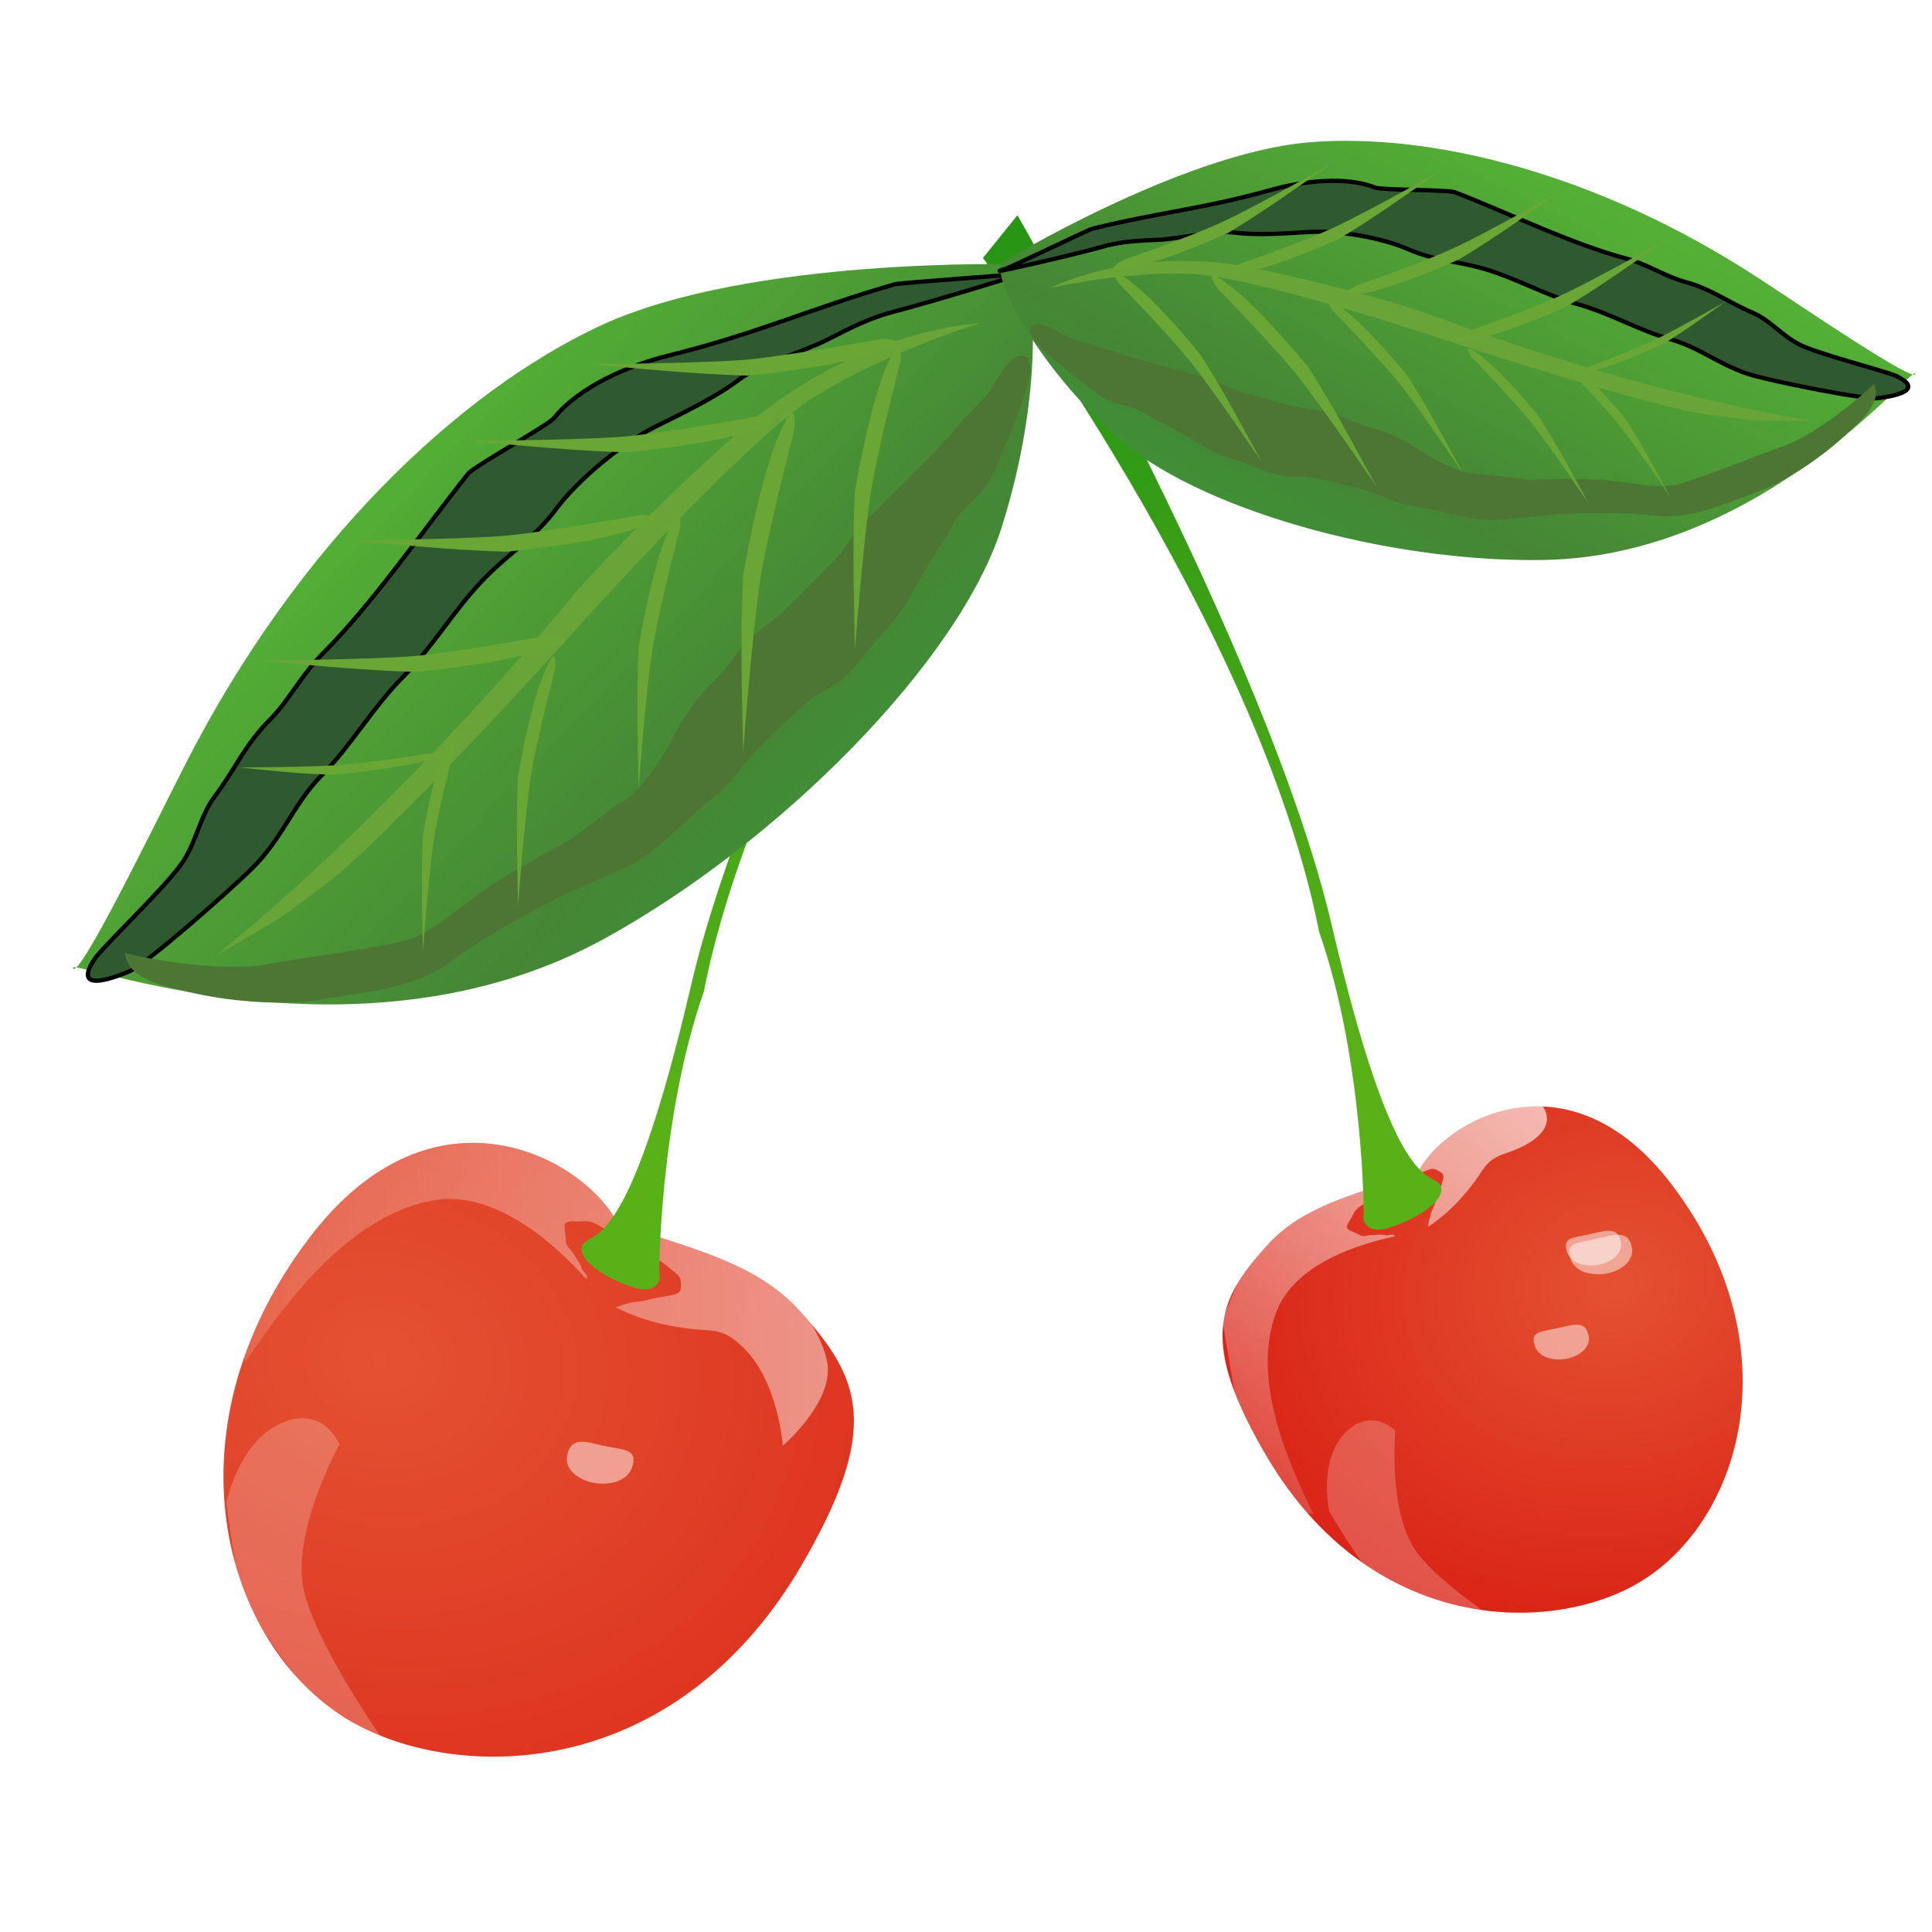 <?xml version="1.0" encoding="utf-8"?>
<!-- Generator: Adobe Illustrator 19.0.0, SVG Export Plug-In . SVG Version: 6.00 Build 0)  -->
<svg version="1.1"
	 id="svg2" xmlns:dc="http://purl.org/dc/elements/1.1/" xmlns:cc="http://creativecommons.org/ns#" xmlns:rdf="http://www.w3.org/1999/02/22-rdf-syntax-ns#" xmlns:sodipodi="http://sodipodi.sourceforge.net/DTD/sodipodi-0.dtd" xmlns:svg="http://www.w3.org/2000/svg" xmlns:inkscape="http://www.inkscape.org/namespaces/inkscape" inkscape:output_extension="org.inkscape.output.svg.inkscape" sodipodi:docname="cherry.svg" inkscape:version="0.46" sodipodi:version="0.32"
	 xmlns="http://www.w3.org/2000/svg" xmlns:xlink="http://www.w3.org/1999/xlink" x="0px" y="0px" viewBox="66 25 744.1 744"
	 style="enable-background:new 66 25 744.1 744;" xml:space="preserve">
<style type="text/css">
	.st0{fill:url(#path2383_1_);stroke:#000000;stroke-width:1.854;stroke-linejoin:round;stroke-opacity:0;}
	.st1{fill:#FFFFFF;fill-opacity:0.216;}
	.st2{fill:#FFFFFF;fill-opacity:0.492;}
	.st3{fill:url(#path5396_1_);stroke:url(#path5396_2_);}
	.st4{fill:url(#path5423_1_);}
	.st5{fill:url(#path3540_1_);stroke:#000000;stroke-width:2.512;stroke-linejoin:round;stroke-opacity:0;}
	.st6{fill:url(#path3550_1_);stroke:url(#path3550_2_);stroke-width:1.355;}
	.st7{fill:url(#path3644_1_);}
	.st8{fill:url(#path5453_1_);}
	.st9{filter:url(#filter3376);}
	.st10{fill:#2F5A30;}
	.st11{fill:none;stroke:#000000;}
	.st12{filter:url(#filter3450);}
	.st13{fill:#4D7635;}
	.st14{fill:#69A439;}
	.st15{fill:#6AA635;}
	.st16{fill:url(#path3562_1_);}
</style>
<filter  height="1.272" y="-0.136" x="-0.091" id="filter3450" width="1.182" inkscape:collect="always">
	<feGaussianBlur  stdDeviation="8.103" id="feGaussianBlur3452" inkscape:collect="always"></feGaussianBlur>
</filter>
<filter  height="1.338" y="-0.169" x="-0.13" id="filter3376" width="1.26" inkscape:collect="always">
	<feGaussianBlur  stdDeviation="11.681" id="feGaussianBlur3378" inkscape:collect="always"></feGaussianBlur>
</filter>
<defs>
	
	
		<inkscape:perspective  id="perspective10" sodipodi:type="inkscape:persp3d" inkscape:vp_z="744.09448 : 526.18109 : 1" inkscape:vp_x="0 : 526.18109 : 1" inkscape:vp_y="0 : 1000 : 0" inkscape:persp3d-origin="372.04724 : 350.78739 : 1">
		</inkscape:perspective>
	
		<inkscape:perspective  id="perspective3163" sodipodi:type="inkscape:persp3d" inkscape:vp_z="744.09448 : 526.18109 : 1" inkscape:vp_x="0 : 526.18109 : 1" inkscape:vp_y="0 : 1000 : 0" inkscape:persp3d-origin="372.04724 : 350.78739 : 1">
		</inkscape:perspective>
	
		<inkscape:perspective  id="perspective3176" sodipodi:type="inkscape:persp3d" inkscape:vp_z="744.09448 : 526.18109 : 1" inkscape:vp_x="0 : 526.18109 : 1" inkscape:vp_y="0 : 1000 : 0" inkscape:persp3d-origin="372.04724 : 350.78739 : 1">
		</inkscape:perspective>
</defs>
<sodipodi:namedview  showguides="true" inkscape:zoom="0.35" inkscape:cx="1109.251" gridtolerance="10000" objecttolerance="10" inkscape:cy="403.55085" borderopacity="1.0" showgrid="false" bordercolor="#666666" pagecolor="#ffffff" guidetolerance="10" id="base" inkscape:guide-bbox="true" inkscape:window-y="25" inkscape:window-x="0" inkscape:window-height="790" inkscape:window-width="1152" inkscape:current-layer="layer1" inkscape:document-units="px" inkscape:pageshadow="2" inkscape:pageopacity="0.0">
	</sodipodi:namedview>
<g id="layer1" inkscape:label="Layer 1" inkscape:groupmode="layer">
	<g id="g2468" transform="translate(8.571,-211.429)">
		<g id="g3624" transform="matrix(1.642,0,0,1.642,-264.87,612.775)">
			
				<radialGradient id="path2383_1_" cx="469.964" cy="10.809" r="74.84" gradientTransform="matrix(3.562 0.689 0.576 -2.98 -1394.693 -201.887)" gradientUnits="userSpaceOnUse">
				<stop  offset="0" style="stop-color:#E45231"/>
				<stop  offset="1" style="stop-color:#D60F0B"/>
			</radialGradient>
			<path id="path2383" sodipodi:nodetypes="csscsc" class="st0" d="M383.8,138.8c-29.4,49.3-78.6,50.1-103.9,36.5
				c-30.7-16.6-46.2-67.8-11.1-114.1c29.5-38.9,65.2-18.3,72.5-3.2c19.9,6.2,33.2,9.8,42.8,20.5C398.1,94.1,403.3,105.8,383.8,138.8
				z"/>
			<path id="path5149" sodipodi:nodetypes="cscscssc" class="st1" d="M286.6,179.6c0,0-17.2-24.2-19.3-37.1
				c-2.1-13.6,8.6-32.9,8.6-32.9s-3.6-9.3-13.6-5s-12.9,18.6-12.9,18.6s2.1,17.9,4.3,22.9c2.1,5,15,22.9,17.9,24.3
				C274.5,171.8,286.6,179.6,286.6,179.6z"/>
			<path id="path5393" sodipodi:nodetypes="csssc" class="st2" d="M344.9,112.9c0,3.7-2.8,5.9-7.3,5.9c-4.5,0-9-2.8-8.3-6.5
				c0.8-4.4,3.9-3.5,8-2.5C341.8,110.8,344.5,110.6,344.9,112.9z"/>
			
				<linearGradient id="path5396_1_" gradientUnits="userSpaceOnUse" x1="424.267" y1="24.164" x2="568.03" y2="24.164" gradientTransform="matrix(1.642 0 0 -1.642 -449.328 113.049)">
				<stop  offset="0" style="stop-color:#FFFFFF;stop-opacity:0.137"/>
				<stop  offset="1" style="stop-color:#FFFFFF;stop-opacity:0.665"/>
			</linearGradient>
			
				<linearGradient id="path5396_2_" gradientUnits="userSpaceOnUse" x1="431.714" y1="38.408" x2="555.784" y2="-29.015" gradientTransform="matrix(1.642 0 0 -1.642 -449.328 113.049)">
				<stop  offset="0" style="stop-color:#E14328;stop-opacity:0"/>
				<stop  offset="1" style="stop-color:#000000;stop-opacity:0"/>
			</linearGradient>
			<path id="path5396" sodipodi:nodetypes="ccccscssssssssssssssssccscsscccccc" class="st3" d="M314.5,36.7l-25.8,3.5l-40.9,33.8
				l6.1,16.2c9.5-14.2,24.8-34.7,44.4-37.9c14.6-2.3,28.7,10.9,35.5,18.5c0.7-0.9-0.9-1.7-1.1-2.5c-0.3-1.4-1.4-2.4-1.9-3.4
				c-0.6-1.2-1.8-1.6-1.8-3.1c0-0.9-0.3-2.3-0.3-3.5c0-1.3,2-1,3-1c2.4,0,2.7-0.3,4.8,0.8c1.1,0.6,1.9,1.1,3.3,1.8
				c1.4,0.7,2.4,1.5,3.5,2c1.5,0.8,2.9,1.5,4.3,2.5c1.2,0.9,2.2,1.4,3.3,2c1.4,0.8,2.3,1.8,3.6,2.8c1.2,0.9,1.5,1.4,1.5,3
				c0,1.7-0.3,1.9-1.8,2.3c-1.7,0.4-3.5,0.6-5.3,1c-0.3,0.1-0.7,0.2-1,0.3c-1.3,0.3-2.6,0.3-3.5,0.5c-1.4,0.3-2.6,0.7-3.6,1.2
				c3.7,1.9,11,4.8,21.4,5.3c3.6,0.2,5.5,1.4,7.7,3.4c8.9,7.8,10,23.7,10,23.7c0,0,11.6-9.9,10.5-19c-0.6-4.6-4.3-11.3-8.2-15.8
				c-4.5-5-13.2-9.7-13.2-9.7l-25.7-9.3l-4.4-6.4L314.5,36.7z M334.5,71.7C335.5,72.8,335,71.9,334.5,71.7z"/>
		</g>
		
			<linearGradient id="path5423_1_" gradientUnits="userSpaceOnUse" x1="400.667" y1="971.972" x2="463.718" y2="1147.739" gradientTransform="matrix(1.642 0 0 -1.642 -335.535 2265.65)">
			<stop  offset="0" style="stop-color:#59B118"/>
			<stop  offset="1" style="stop-color:#289614"/>
		</linearGradient>
		<path id="path5423" sodipodi:nodetypes="csccccssc" class="st4" d="M281.7,715.9c4-5.9,17.5,4.5,41.9-100
			c24.6-105.5,121.1-273.7,121.1-273.7l13.3,16.6c0,0-106.1,140.5-129.5,259.6c-17,48.4-17.5,109.9-17,109.9
			c0.4,0.3-1.1,6.8-9.6,4.1c-8.6-2.7-13.5-6.1-15.5-7.7C280.5,720.3,281.3,717,281.7,715.9z"/>
		
			<radialGradient id="path3540_1_" cx="546.56" cy="638.079" r="74.84" gradientTransform="matrix(-2.939 0.568 -0.475 -2.459 2588.694 1989.444)" gradientUnits="userSpaceOnUse">
			<stop  offset="0" style="stop-color:#E45231"/>
			<stop  offset="1" style="stop-color:#D60F0B"/>
		</radialGradient>
		<path id="path3540" sodipodi:nodetypes="csscsc" class="st5" d="M545.6,797.9c39.8,66.8,106.4,67.9,140.7,49.4
			c41.7-22.5,62.6-91.9,15.1-154.5c-39.9-52.7-88.4-24.8-98.2-4.3c-27,8.4-45,13.3-58,27.8C526.2,737.3,519.2,753.2,545.6,797.9z"/>
		<path id="path3546" sodipodi:nodetypes="cscscssc" class="st1" d="M646.3,868.4c0,0-34.5-20.6-44.2-35.6
			c-10-15.7-7.3-45.4-7.3-45.4s-9.5-9.6-19.6,1.2c-10.1,10.8-5.8,30-5.8,30s12.4,21,17.8,26c5.4,5,31.1,20.2,35.4,20.4
			C626.9,865.2,646.3,868.4,646.3,868.4z"/>
		<path id="path3548" sodipodi:nodetypes="csssc" class="st2" d="M648.1,752c0,5.1,3.8,8,9.9,8s12.2-3.9,11.3-8.9
			c-1-5.9-5.3-4.7-10.8-3.4C652.2,749.2,648.6,749,648.1,752z"/>
		
			<linearGradient id="path3550_1_" gradientUnits="userSpaceOnUse" x1="432.899" y1="709.067" x2="576.661" y2="709.067" gradientTransform="matrix(0.677 -1.173 -1.173 -0.677 1067.282 1798.112)">
			<stop  offset="0" style="stop-color:#FFFFFF;stop-opacity:0.137"/>
			<stop  offset="1" style="stop-color:#FFFFFF;stop-opacity:0.665"/>
		</linearGradient>
		
			<linearGradient id="path3550_2_" gradientUnits="userSpaceOnUse" x1="445.083" y1="723.464" x2="569.152" y2="656.042" gradientTransform="matrix(0.677 -1.173 -1.173 -0.677 1067.282 1798.112)">
			<stop  offset="0" style="stop-color:#E14328;stop-opacity:0"/>
			<stop  offset="1" style="stop-color:#000000;stop-opacity:0"/>
		</linearGradient>
		<path id="path3550" sodipodi:nodetypes="ccccscssssssssssssssssccssscccccc" class="st6" d="M541.5,712.2l-13.3,32.6l12,70.9
			l23.1,3.8c-10.3-20.7-24-52.6-14.3-77.8c7.1-18.7,32.3-26.3,45.7-29.1c-0.6-1.4-2.6-0.1-3.6-0.4c-1.8-0.6-3.7,0-5.2-0.1
			c-1.8-0.1-3.1,1-4.8,0c-1-0.6-2.9-1.3-4.3-2.1c-1.5-0.8,0.2-3.1,0.9-4.2c1.6-2.8,1.5-3.4,4.1-5.1c1.4-0.9,2.6-1.5,4.3-2.6
			c1.8-1.2,3.4-1.9,4.7-2.8c1.9-1.3,3.8-2.4,5.9-3.3c1.8-0.8,3.1-1.6,4.6-2.5c1.9-1.1,3.7-1.5,5.7-2.3c1.9-0.8,2.7-0.8,4.6,0.3
			c1.9,1.1,2.1,1.6,1.5,3.6c-0.6,2.3-1.6,4.6-2.4,6.9c-0.2,0.4-0.3,0.9-0.4,1.4c-0.5,1.8-1.4,3.2-1.8,4.5c-0.5,1.8-0.9,3.5-1.1,5.1
			c4.7-3.1,13-9.6,20.8-21.6c2.6-4,5.3-5.5,9.2-6.8c15.2-5.1,20.5-13.1,11.3-21.4c-9.5-8.6-8-2-15.9-0.4c-8.9,1.8-20.3,8.9-20.3,8.9
			l-28.3,23.8l-10.5,0.9L541.5,712.2z M596.1,712.4C598.1,712,596.7,712,596.1,712.4z"/>
		<path id="path3558" sodipodi:nodetypes="csssc" class="st2" d="M660.5,715.8c0,5.1,3.8,8,9.9,8s12.2-3.9,11.3-8.9
			c-1-5.9-5.3-4.7-10.8-3.4C664.7,713,661,712.8,660.5,715.8z"/>
		<path id="path3560" sodipodi:nodetypes="csssc" class="st2" d="M661.8,718.1c0,5.8,4.3,9.1,11.3,9.1c7,0,13.8-4.4,12.9-10.1
			c-1.2-6.7-6-5.4-12.3-3.9C666.5,715,662.4,714.7,661.8,718.1z"/>
		
			<linearGradient id="path3644_1_" gradientUnits="userSpaceOnUse" x1="481.059" y1="971.972" x2="544.11" y2="1147.739" gradientTransform="matrix(-1.642 0 0 -1.642 1361.515 2242.726)">
			<stop  offset="0" style="stop-color:#59B118"/>
			<stop  offset="1" style="stop-color:#289614"/>
		</linearGradient>
		<path id="path3644" sodipodi:nodetypes="csccccssc" class="st7" d="M612.3,693c-4-5.9-17.5,4.5-41.9-100
			c-24.6-105.5-121.1-273.7-121.1-273.7L436,335.8c0,0,106.1,140.5,129.5,259.6c17,48.4,17.5,109.9,17,109.9
			c-0.4,0.3,1.1,6.8,9.6,4.1c8.6-2.7,13.5-6.1,15.5-7.7C613.4,697.4,612.7,694.1,612.3,693z"/>
		<g id="g3608" transform="matrix(1.642,0,0,1.642,-264.87,612.775)">
			
				<linearGradient id="path5453_1_" gradientUnits="userSpaceOnUse" x1="362.548" y1="313.311" x2="452.065" y2="226.168" gradientTransform="matrix(1.642 0 0 -1.642 -307.907 393.871)">
				<stop  offset="0" style="stop-color:#53AF35"/>
				<stop  offset="0.5" style="stop-color:#458635"/>
				<stop  offset="1" style="stop-color:#33A43A"/>
			</linearGradient>
			<path id="path5453" sodipodi:nodetypes="csssssc" class="st8" d="M435.2-167.2c0,0-63.1-1.8-97.9,14.3
				c-33.4,15.5-71.2,51.3-97.5,102.9c-7.6,14.9-25,50.7-26.4,47.9C211.9-5,280.2,22.8,338-9c41-22.5,83.2-65,93.2-96.4
				S439.4-164.3,435.2-167.2z"/>
			<g id="path3186" sodipodi:nodetypes="csssssssssssssssssssc" class="st9">
				<path class="st10" d="M218.7-4.6c3.5-4.3,15.2-15.4,19.8-21.5c3.8-5,4.5-11.4,8.1-16.2c5-6.7,7.1-12.2,13.1-18.2
					c4.2-4.2,7.1-10.1,12.1-15.2c12-12,23.3-28.6,34.3-42.4c1.3-1.7,18.9-11.4,20.2-13.1c5.8-7.3,17.7-12.4,26.8-14.6
					c21.3-5.3,32.3-10.7,53-16.7c1.3-0.4,27.9-2.2,29.3-2.5c7.6-1.9-21.7,6.9-28.3,8.6c-7.2,1.8-11,4-17.2,7.1
					c-5,2.5-15.7,5.7-20.2,9.1c-5.7,4.3-13.1,7.8-19.7,11.1c-7.9,3.9-18.1,12.4-23.2,19.2c-5.3,7.1-10.5,9.9-16.7,16.2
					c-6.8,6.8-12.4,16.4-19.2,23.2c-7.1,7.1-12.4,16.4-19.2,23.2c-6.4,6.4-9.1,14.7-16.2,21.7c-5.7,5.7-25.5,23-29,24.3
					C224.8-0.6,212.3,4.7,218.7-4.6z"/>
				<path class="st11" d="M218.7-4.6c3.5-4.3,15.2-15.4,19.8-21.5c3.8-5,4.5-11.4,8.1-16.2c5-6.7,7.1-12.2,13.1-18.2
					c4.2-4.2,7.1-10.1,12.1-15.2c12-12,23.3-28.6,34.3-42.4c1.3-1.7,18.9-11.4,20.2-13.1c5.8-7.3,17.7-12.4,26.8-14.6
					c21.3-5.3,32.3-10.7,53-16.7c1.3-0.4,27.9-2.2,29.3-2.5c7.6-1.9-21.7,6.9-28.3,8.6c-7.2,1.8-11,4-17.2,7.1
					c-5,2.5-15.7,5.7-20.2,9.1c-5.7,4.3-13.1,7.8-19.7,11.1c-7.9,3.9-18.1,12.4-23.2,19.2c-5.3,7.1-10.5,9.9-16.7,16.2
					c-6.8,6.8-12.4,16.4-19.2,23.2c-7.1,7.1-12.4,16.4-19.2,23.2c-6.4,6.4-9.1,14.7-16.2,21.7c-5.7,5.7-25.5,23-29,24.3
					C224.8-0.6,212.3,4.7,218.7-4.6z"/>
			</g>
			<g id="path3380" sodipodi:nodetypes="cssssssssssssssssssssssssssc" class="st12">
				<path class="st13" d="M225.6-5.7c6.5,1.8,23.2,4.4,32.6,2.8c11-2,24.4-3.5,33.6-5.8c6-1.5,15.1-10.2,20.5-13.4
					c4.8-2.9,9.6-5.8,14.1-8.1c6.4-3.2,9.9-7.4,16.2-11.1c4-2.4,9.2-10.3,11.1-14.1c2.7-5.4,5.5-9.6,10.1-14.1
					c5-5,4.8-7.4,11.1-12.1c5.6-4.2,8.3-7.3,13.1-12.1c1-1,2-2,3-3c4.1-4.1,5-7,9.1-11.1c5.1-5.1,9.8-9.8,14.1-14.1
					c4-4,8.4-9.4,12.1-13.1c4.4-4.4,6-11.7,10.4-10.6c4.4,1.1-4.3,20.2-7.1,26.8c-2.6,6.2-7.6,8.2-10.1,13.1
					c-2.1,4.1-4.5,6.9-7.3,12.1c-2.2,4.1-4.9,8.9-8.1,12.1c-5.1,5.1-7.6,10.9-14.1,14.1c-4.5,2.2-11.3,9.3-15.2,13.1
					c-4.2,4.2-7,9-11.1,12.1c-5.7,4.3-13,12.6-19.2,15.7c-6.2,3.1-13,5.7-17.7,8.1c-7.2,3.6-17.9,9.6-24.2,14.4
					c-8.9,6.6-19.6,7.4-31.3,9.3c-9.1,1.5-22.1,0.3-30.6-1.8C236,2.2,226.2,1,225.6-5.7z"/>
			</g>
			<path id="path3490" sodipodi:nodetypes="cssczssc" class="st14" d="M426.2-153.4c0,0-24.1,0.9-49.5,19.7
				c-9,6.6-36.2,32.3-47,45.4c-16.4,19.8-48.2,55.2-82.5,83c18.5-10.5,13.9-8,25.6-16.6c11.6-8.5,47.6-47.5,52.9-53.4
				c5.1-5.6,40.1-45,58.4-58.6C392.7-140.4,411.8-149,426.2-153.4z"/>
			<path id="path3520" sodipodi:nodetypes="csccsc" class="st15" d="M407.5-144.4c0,0-5.6,21.4-7.1,31.6
				c-1.7,11.3-3.6,36.3-3.6,36.2c-0.2-12-0.6-25.3,0-37.3c0,0,3.2-19.3,7.3-29.1C408.3-153,407.5-144.7,407.5-144.4z"/>
			<path id="path3522" sodipodi:nodetypes="csccsc" class="st15" d="M382.6-128.4c0,0-6.2,23.8-8,35.2c-1.9,12.5-4,40.4-4,40.4
				c-0.3-13.4-0.7-28.2,0-41.5c0,0,3.6-21.5,8.2-32.4C383.5-138,382.6-128.8,382.6-128.4z"/>
			<path id="path3524" sodipodi:nodetypes="csccsc" class="st15" d="M355.8-105.4c0,0-5.1,19.4-6.5,28.7c-1.6,10.2-3.3,33-3.2,33
				c-0.2-10.9-0.6-23,0-33.9c0,0,2.9-17.5,6.7-26.5C356.6-113.2,355.8-105.7,355.8-105.4z"/>
			<path id="path3526" sodipodi:nodetypes="csccsc" class="st15" d="M326.5-72.3c0,0-4.6,17.5-5.8,25.9c-1.4,9.2-2.9,29.7-2.9,29.7
				c-0.2-9.8-0.5-20.7,0-30.5c0,0,2.6-15.8,6-23.8C327.2-79.4,326.5-72.6,326.5-72.3z"/>
			<path id="path3528" sodipodi:nodetypes="csccsc" class="st15" d="M303.3-55.5c0,0-4.1,15.5-5.2,23c-1.3,8.2-2.6,26.4-2.6,26.4
				c-0.2-8.7-0.5-18.4,0-27.2c0,0,2.3-14,5.3-21.2C303.9-61.8,303.3-55.7,303.3-55.5z"/>
			<path id="path3530" sodipodi:nodetypes="csccsc" class="st15" d="M402.9-149.7c0,0-21.7,4-32,4.9c-11.4,0.9-36.4,1-36.4,1
				c12,1.1,25.2,2.4,37.2,2.7c0,0,19.5-1.8,29.6-5.2C411.6-149.9,403.3-149.7,402.9-149.7z"/>
			<path id="path3532" sodipodi:nodetypes="csccsc" class="st15" d="M374.7-131.7c0,0-21.7,4-32,4.9c-11.4,0.9-36.4,1-36.4,1
				c12,1.1,25.2,2.4,37.2,2.7c0,0,19.5-1.8,29.6-5.2C383.4-131.9,375.1-131.7,374.7-131.7z"/>
			<path id="path3534" sodipodi:nodetypes="csccsc" class="st15" d="M346.4-108.4c0,0-21.7,4-32,4.9c-11.4,0.9-36.4,1-36.4,1
				c12,1.1,25.2,2.4,37.2,2.7c0,0,19.5-1.8,29.6-5.2C355.1-108.6,346.8-108.4,346.4-108.4z"/>
			<path id="path3536" sodipodi:nodetypes="csccsc" class="st15" d="M325.2-80.2c0,0-21.7,4-32,4.9c-11.4,0.9-36.4,1-36.4,1
				c12,1.1,25.2,2.4,37.2,2.7c0,0,19.5-1.8,29.6-5.2C333.9-80.4,325.6-80.1,325.2-80.2z"/>
			<path id="path3538" sodipodi:nodetypes="csccsc" class="st15" d="M300-52.9c0,0-16.5,2.6-23.6,3.1c-7.9,0.6-24.1,0.6-24.1,0.6
				c7,0.7,14.7,1.6,22.4,1.7c0,0,13.7-1.2,22.2-3.4C305.7-53,300.2-52.9,300-52.9z"/>
		</g>
		<g id="g3592" transform="matrix(1.608,0.331,-0.331,1.608,-366.288,485.213)">
			
				<linearGradient id="path3562_1_" gradientUnits="userSpaceOnUse" x1="553.236" y1="300.31" x2="642.753" y2="213.167" gradientTransform="matrix(-1.114 0.637 -0.637 -1.114 1383.091 -253.948)">
				<stop  offset="0" style="stop-color:#53AF35"/>
				<stop  offset="0.5" style="stop-color:#458635"/>
				<stop  offset="1" style="stop-color:#33A43A"/>
			</linearGradient>
			<path id="path3562" sodipodi:nodetypes="csssssc" class="st16" d="M464.7-187.4c0,0,36.1-33.6,64.8-42.2
				c27.6-8.2,68.2-6.7,110.3,10c12.2,4.8,40.9,16.8,40.2,14.4c-0.6-2.4-26.3,49.2-76.6,60.4c-35.7,8-82.4,4.8-104.5-8.4
				S463.7-183.5,464.7-187.4z"/>
			<g id="path3564" sodipodi:nodetypes="csssssssssssssssssssc" class="st9">
				<path class="st10" d="M675.6-203.8c-4.3-0.7-16.8-1.2-22.7-2.4c-4.8-1-8.6-4.4-13.1-5.3c-6.4-1.3-10.5-3.5-17.1-3.9
					c-4.7-0.3-9.4-2.3-14.9-2.6c-13.2-0.8-28.5-4.8-42.1-7.1c-1.7-0.3-17,3-18.6,2.7c-7.2-1.3-16.8,1.9-23.3,5.2
					c-15.3,7.9-24.5,10.4-39.7,17.6c-1,0.5-17.5,13.2-18.5,13.6c-5.4,2.8,16.3-7.1,21-9.6c5.1-2.7,8.5-3.3,13.7-4.7
					c4.2-1.1,12.2-4.8,16.5-5.1c5.5-0.4,11.7-2.2,17.3-3.7c6.6-1.8,17.1-2.1,23.5-0.7c6.8,1.4,11.3,0.4,18.1,0.9
					c7.5,0.5,15.7,3.2,23.3,3.7c7.8,0.5,15.7,3.2,23.3,3.7c7.1,0.5,13,3.9,20.7,4.4c6.3,0.4,26.8,0.3,29.6-0.7
					C674.1-198.3,684.2-201.7,675.6-203.8z"/>
				<path class="st11" d="M675.6-203.8c-4.3-0.7-16.8-1.2-22.7-2.4c-4.8-1-8.6-4.4-13.1-5.3c-6.4-1.3-10.5-3.5-17.1-3.9
					c-4.7-0.3-9.4-2.3-14.9-2.6c-13.2-0.8-28.5-4.8-42.1-7.1c-1.7-0.3-17,3-18.6,2.7c-7.2-1.3-16.8,1.9-23.3,5.2
					c-15.3,7.9-24.5,10.4-39.7,17.6c-1,0.5-17.5,13.2-18.5,13.6c-5.4,2.8,16.3-7.1,21-9.6c5.1-2.7,8.5-3.3,13.7-4.7
					c4.2-1.1,12.2-4.8,16.5-5.1c5.5-0.4,11.7-2.2,17.3-3.7c6.6-1.8,17.1-2.1,23.5-0.7c6.8,1.4,11.3,0.4,18.1,0.9
					c7.5,0.5,15.7,3.2,23.3,3.7c7.8,0.5,15.7,3.2,23.3,3.7c7.1,0.5,13,3.9,20.7,4.4c6.3,0.4,26.8,0.3,29.6-0.7
					C674.1-198.3,684.2-201.7,675.6-203.8z"/>
			</g>
			<g id="path3566" sodipodi:nodetypes="cssssssssssssssssssssssssssc" class="st12">
				<path class="st13" d="M671-200.9c-2.9,4.4-11.3,14.6-17.7,18.5c-7.5,4.5-16.1,10.5-22.7,13.9c-4.3,2.2-14.1,1.8-18.9,2.7
					c-4.3,0.8-8.7,1.6-12.5,2.6c-5.4,1.4-9.6,0.8-15.2,1.8c-3.6,0.7-10.7-1.3-13.8-2.6c-4.4-1.8-8.2-2.8-13.2-3.1
					c-5.5-0.3-6.7-1.9-12.8-1.4c-5.4,0.4-8.7,0-14-0.3c-1.1-0.1-2.2-0.1-3.3-0.2c-4.6-0.3-6.6-1.5-11.1-1.8
					c-5.6-0.4-10.8-0.7-15.6-1c-4.4-0.3-9.8-1.2-13.9-1.4c-4.9-0.3-9.6-3.7-11.6-0.9c-2,2.9,13,9.6,18,12.1
					c4.7,2.3,8.7,0.9,12.7,2.5c3.3,1.4,6.2,1.7,10.6,3.3c3.4,1.3,7.4,2.7,11,2.9c5.7,0.4,10.1,2.4,15.6,1c3.8-1,11.4-0.4,15.7-0.1
					c4.6,0.3,8.8,1.7,12.8,1.4c5.6-0.4,14.2,0.6,19.3-0.7c5.3-1.4,10.6-3.3,14.5-4.4c6.1-1.6,15.5-3.6,21.7-4.1
					c8.6-0.7,15.3-5.8,23.2-10.7c6.1-3.8,13.1-11.2,17-16.8C669-190.9,674.1-196.6,671-200.9z"/>
			</g>
			<path id="path3568" sodipodi:nodetypes="cssczssc" class="st14" d="M477.1-183.9c0,0,14.6-11.9,39.2-14c8.7-0.8,38,0.3,51,2.3
				c19.8,3.1,56.8,7.5,91.3,6.1c-16.3,3.4-12.3,2.5-23.6,3.5c-11.2,1-52.4-3.3-58.6-4c-5.8-0.7-46.7-5.7-64.5-4.2
				C503.4-193.6,487.8-188.8,477.1-183.9z"/>
			<path id="path3570" sodipodi:nodetypes="csccsc" class="st15" d="M492.7-188.3c0,0,14.3,9.7,20.5,14.9C520-167.7,534-154,534-154
				c-6.1-7.2-12.7-15.2-19.3-21.9c0,0-11.8-9.7-19.3-13.3C487.8-192.9,492.5-188.5,492.7-188.3z"/>
			<path id="path3572" sodipodi:nodetypes="csccsc" class="st15" d="M515.6-191.8c0,0,15.9,10.7,22.8,16.5
				c7.6,6.4,23.2,21.6,23.2,21.6c-6.8-8-14.1-16.9-21.5-24.4c0,0-13.2-10.7-21.5-14.8C510.1-197,515.4-192,515.6-191.8z"/>
			<path id="path3574" sodipodi:nodetypes="csccsc" class="st15" d="M543.2-192.1c0,0,13,8.8,18.7,13.5c6.2,5.2,18.9,17.7,18.9,17.7
				c-5.5-6.5-11.5-13.8-17.5-19.9c0,0-10.8-8.8-17.6-12.1C538.7-196.3,543-192.3,543.2-192.1z"/>
			<path id="path3576" sodipodi:nodetypes="csccsc" class="st15" d="M577.4-187.9c0,0,11.7,7.9,16.8,12.2c5.6,4.7,17,15.9,17,15.9
				c-5-5.9-10.4-12.4-15.8-17.9c0,0-9.7-7.9-15.8-10.9C573.4-191.7,577.2-188,577.4-187.9z"/>
			<path id="path3578" sodipodi:nodetypes="csccsc" class="st15" d="M599.7-190c0,0,10.4,7,14.9,10.8c5,4.2,15.2,14.1,15.1,14.1
				c-4.4-5.2-9.2-11-14-15.9c0,0-8.6-7-14.1-9.7C596.1-193.4,599.6-190.1,599.7-190z"/>
			<path id="path3580" sodipodi:nodetypes="csccsc" class="st15" d="M492.6-193.8c0,0,14.8-8.8,21.3-13.7
				c7.1-5.3,21.9-18.2,21.9-18.2c-6.5,6.8-13.5,14.4-20.5,20.8c0,0-12.4,9-20,12.2C487.4-189.5,492.4-193.6,492.6-193.8z"/>
			<path id="path3582" sodipodi:nodetypes="csccsc" class="st15" d="M518.5-197.8c0,0,14.8-8.8,21.3-13.7
				c7.1-5.3,21.9-18.2,21.9-18.2c-6.5,6.8-13.5,14.4-20.5,20.8c0,0-12.4,9-20,12.2C513.3-193.4,518.3-197.6,518.5-197.8z"/>
			<path id="path3584" sodipodi:nodetypes="csccsc" class="st15" d="M547.1-198.8c0,0,14.8-8.8,21.3-13.7
				c7.1-5.3,21.9-18.2,21.9-18.2c-6.5,6.8-13.5,14.4-20.5,20.8c0,0-12.4,9-20,12.2C541.9-194.4,546.9-198.6,547.1-198.8z"/>
			<path id="path3586" sodipodi:nodetypes="csccsc" class="st15" d="M574.1-193.1c0,0,14.8-8.8,21.3-13.7
				c7.1-5.3,21.9-18.2,21.9-18.2c-6.5,6.8-13.5,14.4-20.5,20.8c0,0-12.4,9-20,12.2C568.9-188.8,573.9-192.9,574.1-193.1z"/>
			<path id="path3588" sodipodi:nodetypes="csccsc" class="st15" d="M603-190.2c0,0,11-7,15.5-10.4c4.9-3.7,14.4-12.1,14.4-12.1
				c-3.8,4.1-7.8,8.5-12.2,12.6c0,0-8.6,6.4-14.8,9.5C599.6-187.3,602.9-190,603-190.2z"/>
		</g>
	</g>
</g>
</svg>
